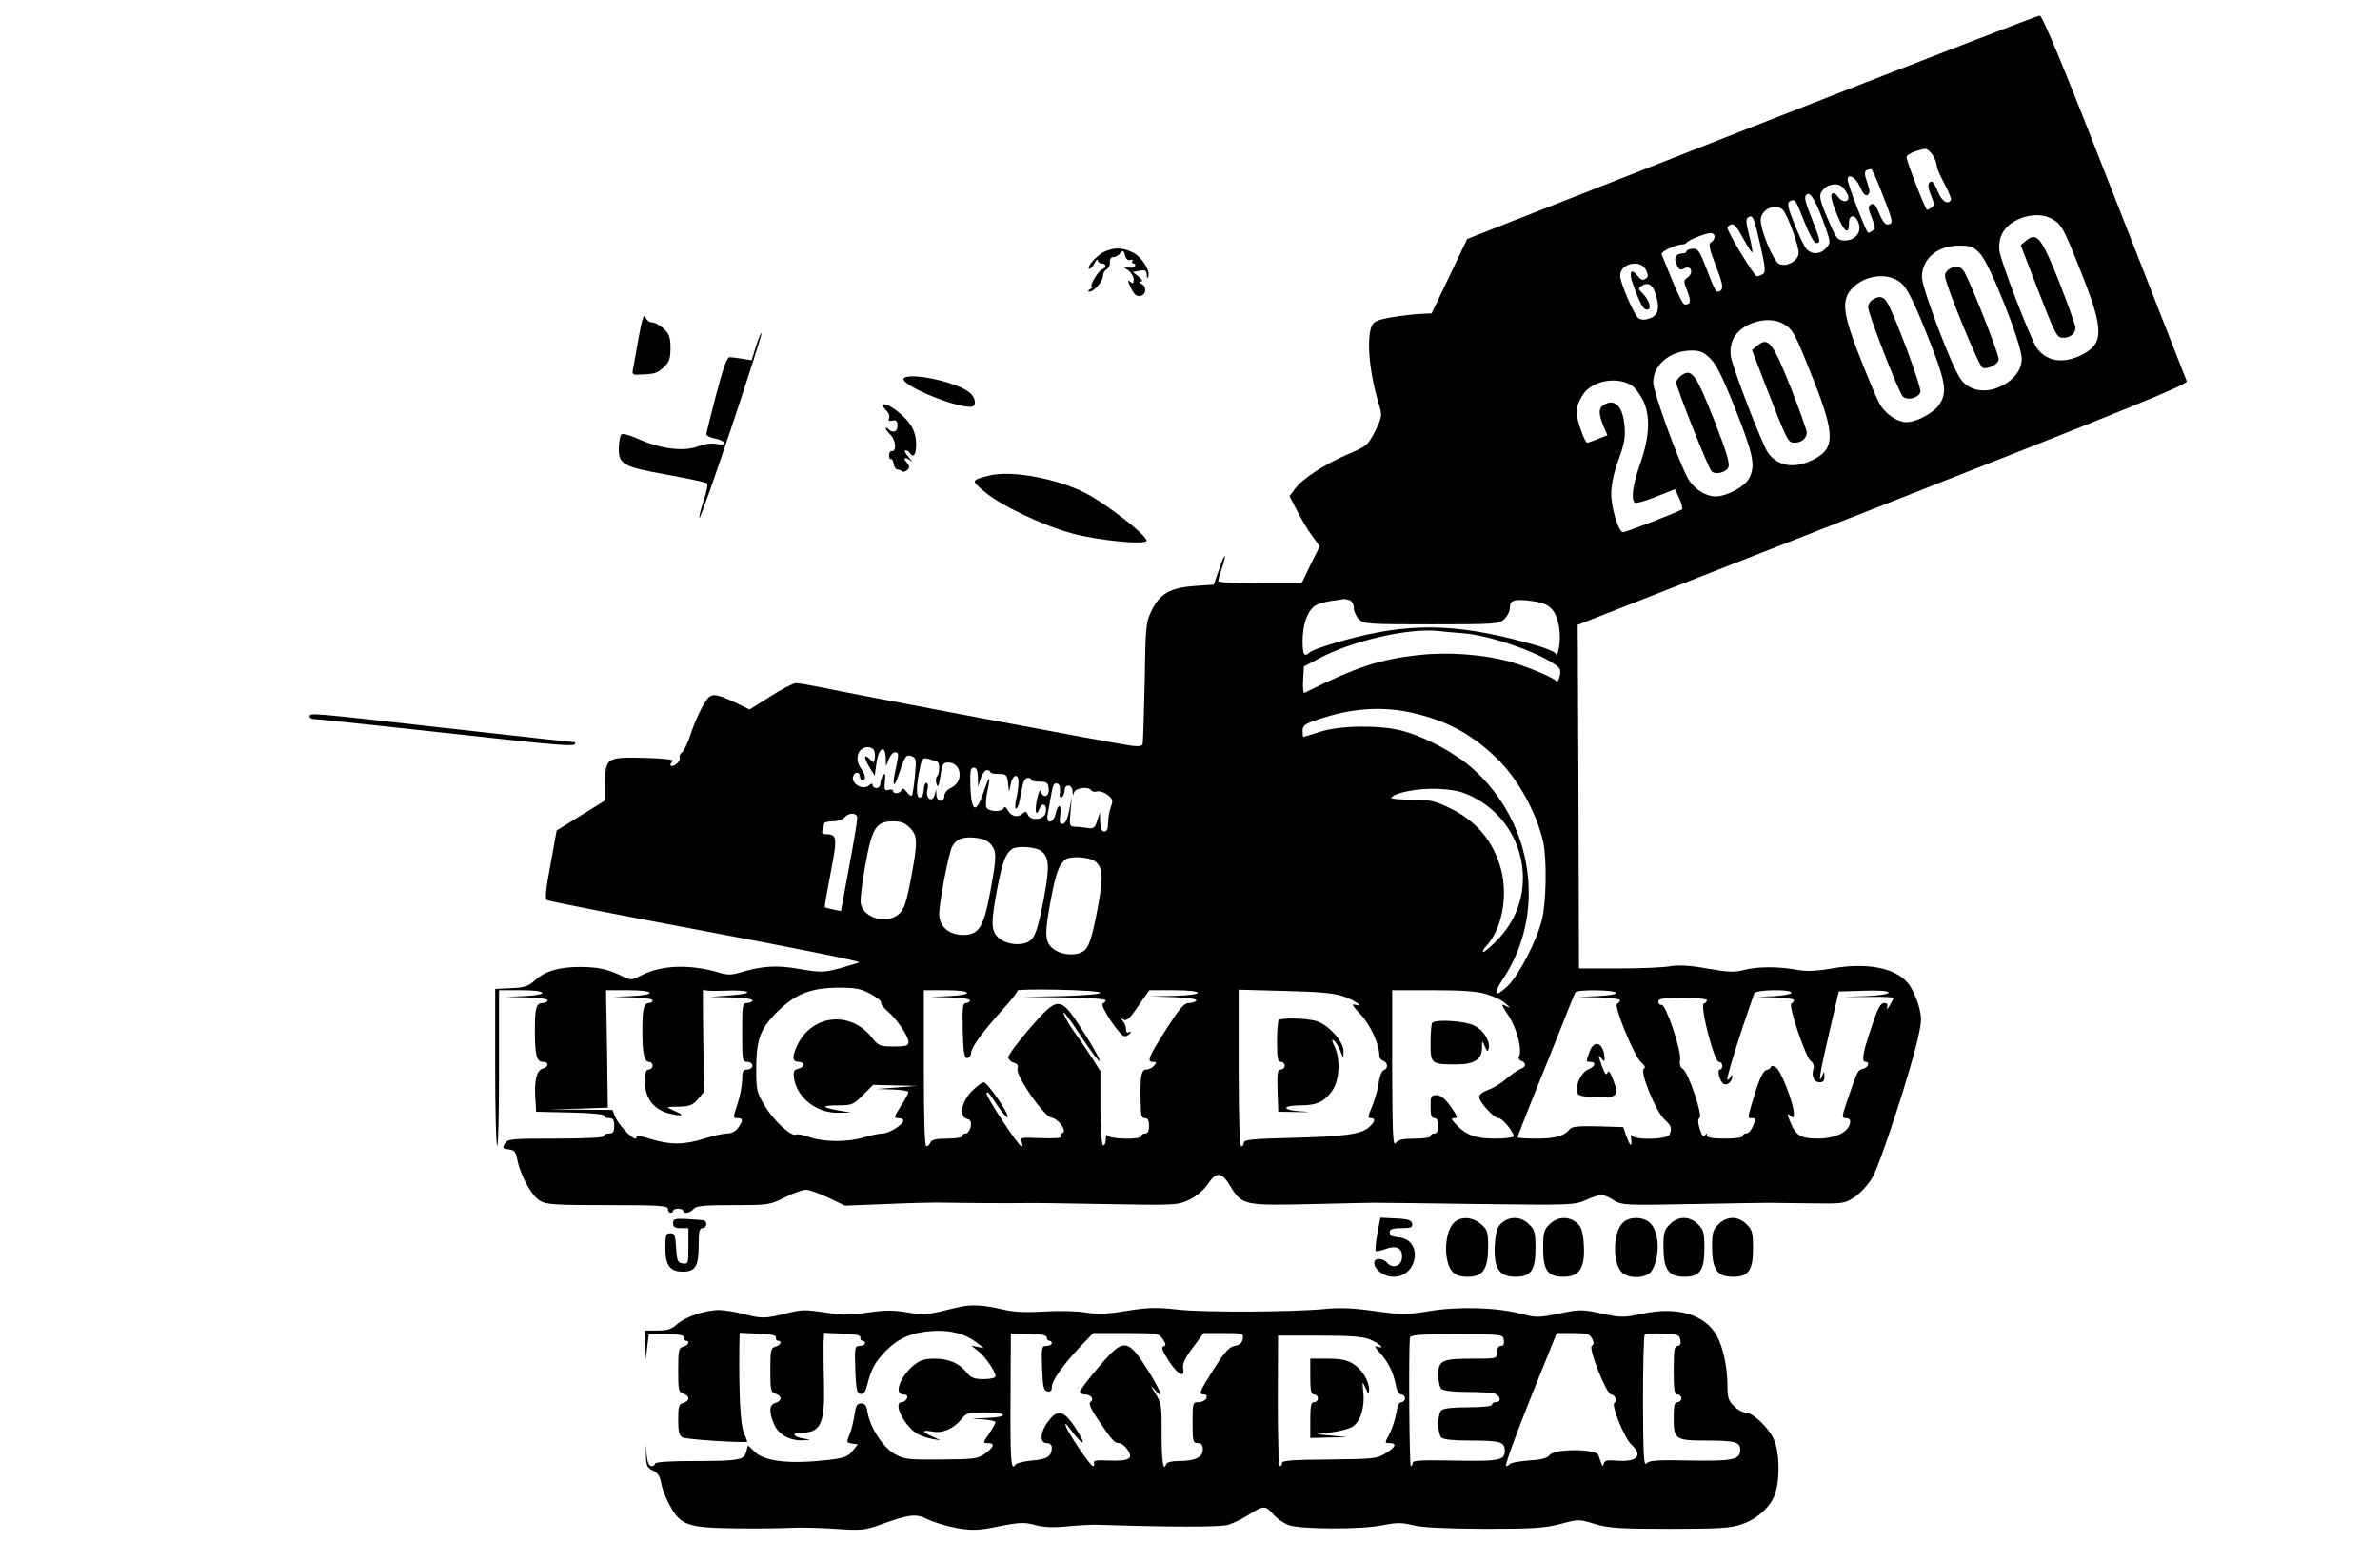 <?xml version="1.0" standalone="no"?>
<!DOCTYPE svg PUBLIC "-//W3C//DTD SVG 20010904//EN"
 "http://www.w3.org/TR/2001/REC-SVG-20010904/DTD/svg10.dtd">
<svg version="1.0" xmlns="http://www.w3.org/2000/svg"
 width="930pt" height="610pt" viewBox="0 0 930 610"
 preserveAspectRatio="xMidYMid meet">
<g transform="translate(0,610) scale(0.1,-0.1)"
fill="#000000" stroke="none">
<path d="M6844 5603 l-1111 -437 -69 -145 -70 -146 -49 -2 c-28 -2 -78 -8
-113 -14 -53 -10 -65 -16 -73 -36 -20 -53 -7 -188 31 -309 11 -38 10 -45 -16
-98 -28 -55 -32 -59 -104 -90 -92 -39 -183 -98 -210 -137 l-21 -28 30 -58 c16
-32 42 -76 59 -98 l29 -40 -36 -72 -35 -73 -163 0 c-90 0 -163 4 -163 9 0 5 7
28 15 51 8 24 13 45 11 47 -2 2 -13 -22 -23 -54 l-20 -58 -74 -5 c-96 -7 -136
-30 -168 -94 -23 -47 -25 -59 -28 -280 -3 -127 -6 -237 -8 -244 -3 -9 -17 -10
-47 -6 -77 11 -1075 199 -1216 229 -40 8 -82 15 -92 15 -10 0 -55 -23 -100
-52 l-81 -51 -47 23 c-75 36 -98 41 -115 22 -21 -24 -51 -88 -71 -149 -9 -28
-23 -57 -31 -63 -8 -6 -12 -17 -9 -23 2 -7 -5 -18 -16 -25 -20 -12 -28 -4 -11
14 6 5 -33 10 -107 12 -151 4 -157 0 -157 -96 l0 -70 -95 -59 -95 -59 -24
-133 c-18 -95 -22 -134 -14 -139 7 -4 286 -59 622 -122 336 -63 605 -117 598
-121 -6 -3 -42 -14 -78 -24 -61 -16 -73 -16 -155 -2 -91 16 -145 12 -233 -14
-33 -10 -49 -10 -82 0 -111 33 -223 30 -301 -10 -40 -20 -43 -21 -77 -4 -58
28 -92 35 -163 36 -83 0 -138 -16 -177 -52 -26 -23 -41 -29 -94 -31 l-62 -3 0
-303 c0 -167 3 -306 8 -309 4 -2 7 133 7 301 l0 306 85 0 c104 0 114 -18 13
-23 l-73 -3 83 -2 c47 -1 82 -6 82 -12 0 -5 -9 -10 -19 -10 -26 0 -31 -19 -31
-108 0 -96 7 -122 31 -122 25 0 24 -20 -1 -27 -23 -6 -33 -46 -28 -118 l3 -50
133 -3 c77 -1 132 -7 132 -12 0 -6 9 -10 20 -10 16 0 20 -7 20 -30 0 -23 -4
-30 -20 -30 -11 0 -20 -4 -20 -10 0 -6 -69 -10 -188 -10 -174 0 -188 -1 -199
-19 -11 -18 -9 -20 14 -23 23 -2 29 -10 35 -43 13 -61 56 -140 88 -158 24 -15
62 -17 264 -17 203 0 236 -2 236 -15 0 -8 5 -15 10 -15 6 0 10 4 10 8 0 4 9 8
20 8 11 0 20 -4 20 -8 0 -14 27 -9 40 7 10 12 40 15 155 15 138 0 144 1 201
30 32 16 70 30 83 30 13 0 52 -14 88 -31 l65 -31 156 6 c86 4 176 6 200 6 116
-2 302 -3 342 -2 25 1 170 -1 323 -4 272 -5 280 -4 324 17 26 12 57 38 72 60
34 51 55 49 88 -6 46 -76 55 -77 318 -71 127 3 248 6 270 5 22 0 201 -2 398
-5 343 -4 360 -4 404 16 57 25 68 25 109 -1 32 -19 43 -20 301 -15 147 3 284
5 303 5 19 0 94 -1 166 -2 127 -2 132 -1 172 25 22 15 53 49 68 75 30 49 152
424 179 548 15 68 15 78 1 129 -9 30 -27 68 -41 84 -50 60 -160 81 -297 57
-65 -11 -99 -12 -139 -5 -69 13 -150 13 -205 -1 -37 -10 -64 -8 -144 6 -68 12
-112 14 -142 9 -24 -5 -114 -9 -200 -9 l-158 0 -2 671 -3 672 1193 468 c962
378 1191 471 1187 484 -3 8 -131 333 -283 722 -196 502 -281 708 -292 707 -8
0 -515 -196 -1126 -436z m700 -99 c9 -8 19 -27 22 -42 6 -31 7 -31 38 -92 13
-25 22 -48 19 -52 -11 -20 -36 -4 -50 32 -9 22 -20 40 -24 40 -17 0 -18 -20
-3 -55 13 -31 13 -39 2 -46 -7 -5 -15 -9 -18 -9 -6 0 -81 191 -80 206 0 6 15
16 33 22 44 14 44 14 61 -4z m-191 -156 c45 -115 46 -121 26 -125 -11 -3 -22
10 -35 41 -14 35 -22 43 -33 37 -12 -8 -11 -16 3 -52 14 -34 15 -44 4 -50 -7
-5 -15 -9 -18 -9 -7 0 -81 191 -80 208 0 27 32 9 48 -28 12 -27 21 -37 30 -32
10 7 9 17 -2 50 -14 39 -12 48 15 51 4 1 23 -41 42 -91z m-157 24 c6 -4 16
-17 22 -29 17 -30 -15 -42 -36 -12 -9 13 -18 17 -24 11 -6 -6 1 -34 19 -78 29
-71 48 -85 48 -36 0 36 26 35 38 -1 12 -36 -14 -67 -55 -67 -25 0 -32 7 -52
53 -49 110 -52 124 -31 147 18 20 51 26 71 12z m-60 -169 c17 -50 17 -53 -1
-73 -22 -25 -57 -26 -77 -2 -8 9 -29 53 -46 96 -25 61 -29 82 -20 88 22 13 24
10 58 -77 19 -49 39 -85 46 -85 20 0 18 9 -18 100 -27 68 -29 83 -17 91 15 9
39 -34 75 -138z m-168 75 c20 -25 64 -147 60 -170 -4 -30 -50 -53 -77 -39 -22
12 -71 129 -71 171 0 43 62 69 88 38z m-88 -142 c18 -82 20 -100 9 -107 -8 -5
-19 -9 -24 -9 -10 0 -115 173 -115 190 0 4 7 10 15 13 10 4 24 -12 46 -54 18
-32 34 -58 36 -55 2 2 -3 32 -12 66 -13 51 -14 65 -3 71 17 11 22 0 48 -115z
m1139 108 c38 -22 44 -34 117 -218 87 -220 86 -273 -10 -317 -70 -32 -134 -19
-169 34 -25 39 -139 335 -144 376 -3 24 1 49 11 69 32 61 136 91 195 56z
m-1319 -69 c0 -7 -6 -18 -14 -22 -11 -6 -7 -24 19 -93 32 -80 32 -99 3 -100
-3 0 -21 38 -38 85 -29 75 -35 84 -56 83 -13 -1 -24 -6 -24 -10 0 -4 -6 -8
-12 -8 -30 -1 -39 -16 -27 -43 10 -22 15 -24 31 -16 26 14 37 -17 13 -35 -17
-12 -17 -16 -2 -53 16 -41 14 -53 -9 -53 -10 0 -31 46 -91 196 -4 11 55 38 82
39 6 0 12 3 15 6 8 11 73 37 93 38 9 1 17 -6 17 -14z m1037 -66 c38 -38 164
-356 163 -411 0 -48 -37 -91 -96 -114 -56 -21 -113 -8 -143 35 -35 49 -151
355 -151 398 0 72 60 123 146 123 44 0 56 -4 81 -31z m-1305 -65 c10 -21 9
-27 -3 -34 -10 -7 -19 -3 -31 13 -24 31 -34 13 -18 -31 28 -79 41 -102 56
-102 20 0 9 37 -18 64 -16 15 -17 20 -6 27 27 18 45 9 57 -29 18 -55 11 -85
-22 -96 -18 -7 -33 -7 -44 0 -16 10 -72 137 -72 166 -2 49 81 67 101 22z m998
-51 c23 -21 48 -71 97 -193 76 -190 83 -230 53 -278 -22 -35 -88 -71 -130 -72
-38 0 -87 35 -108 77 -11 21 -45 102 -76 181 -60 153 -69 209 -40 251 46 65
150 82 204 34z m-461 -159 c38 -22 44 -34 117 -218 87 -220 86 -273 -10 -317
-70 -32 -134 -19 -169 34 -25 39 -139 335 -144 376 -3 24 1 49 11 69 32 61
136 91 195 56z m-285 -136 c24 -24 51 -80 99 -202 69 -174 77 -217 52 -265
-17 -33 -87 -71 -131 -71 -42 0 -90 33 -112 77 -42 83 -132 334 -132 368 0 69
65 124 149 125 36 0 48 -6 75 -32z m-307 -105 c12 -8 31 -34 43 -57 30 -62 26
-142 -10 -246 -30 -84 -38 -144 -21 -155 5 -3 43 8 83 24 l73 29 17 -36 c9
-20 14 -40 10 -43 -9 -8 -218 -89 -230 -89 -17 0 -46 94 -46 150 0 36 10 82
28 132 23 62 28 89 24 133 -6 72 -34 105 -73 87 -29 -13 -31 -34 -10 -86 l16
-37 -35 -14 c-20 -8 -39 -15 -44 -15 -10 0 -42 92 -42 122 0 24 23 70 44 87
47 39 125 45 173 14z m-1103 -839 c9 -3 16 -17 16 -30 0 -13 9 -33 20 -44 19
-19 33 -20 283 -20 251 0 264 1 285 20 12 12 22 31 22 44 0 31 16 36 86 27 43
-6 63 -14 80 -34 25 -30 36 -96 25 -152 -5 -22 -9 -33 -10 -24 -1 11 -33 25
-118 48 -278 76 -461 78 -713 8 -77 -22 -123 -38 -134 -48 -20 -18 -26 -7 -26
46 0 61 17 112 45 135 9 8 38 17 64 21 25 3 49 7 53 8 3 0 13 -2 22 -5z m444
-129 c104 -8 295 -74 365 -127 14 -10 17 -21 11 -42 -3 -15 -9 -23 -13 -18 -8
13 -111 56 -181 76 -101 28 -242 39 -355 26 -152 -16 -246 -47 -448 -148 -4
-2 -7 20 -5 49 l3 54 60 32 c129 69 349 119 465 107 14 -2 58 -6 98 -9z m-208
-309 c137 -30 234 -80 334 -175 85 -80 159 -214 186 -331 15 -68 12 -238 -5
-305 -21 -84 -89 -215 -134 -259 -49 -47 -59 -34 -20 25 173 256 123 612 -116
825 -68 61 -191 127 -280 149 -87 22 -239 20 -317 -5 -34 -11 -64 -20 -65 -20
-2 0 -3 11 -3 24 0 21 9 27 63 45 127 43 243 51 357 27z m-2094 -150 c3 -8 4
-23 2 -32 -3 -17 -4 -17 -20 0 -24 23 -23 4 1 -35 l19 -31 7 51 c8 59 34 73
36 19 l1 -33 11 28 c6 15 17 27 24 27 16 0 16 -5 2 -70 -15 -69 -5 -74 16 -8
21 64 26 71 49 62 16 -6 17 -15 11 -78 -4 -39 -9 -73 -12 -76 -2 -3 -12 4 -20
15 -11 14 -17 16 -20 8 -5 -15 -33 -18 -33 -4 0 5 -8 7 -18 4 -16 -4 -18 1
-14 34 2 29 1 34 -7 23 -6 -8 -11 -23 -11 -32 0 -10 -7 -18 -15 -18 -8 0 -15
5 -15 11 0 8 -4 8 -15 -1 -26 -22 -77 13 -59 41 8 14 24 11 24 -6 0 -8 5 -15
10 -15 15 0 12 23 -5 46 -28 37 -13 84 27 84 10 0 21 -6 24 -14z m247 -43 c10
-6 9 -47 -2 -58 -5 -6 -5 -19 -1 -30 5 -15 9 -7 15 33 6 45 10 52 30 52 52 0
62 -74 13 -98 -17 -8 -28 -21 -28 -33 0 -27 -30 -24 -31 4 l-1 22 -6 -22 c-10
-33 -37 -13 -28 21 4 15 2 26 -4 26 -5 0 -10 -11 -10 -24 0 -14 -5 -28 -10
-31 -18 -11 -22 24 -10 90 12 63 13 65 39 59 14 -4 29 -9 34 -11z m158 -60 l1
-38 10 33 c6 17 17 32 24 32 8 0 14 -3 14 -8 0 -4 15 -7 33 -7 29 0 32 -3 36
-35 l4 -35 6 29 c8 40 31 46 31 9 0 -15 -4 -45 -9 -65 -5 -21 -5 -38 -1 -38 5
0 11 14 14 30 3 17 9 44 12 60 3 17 12 30 20 30 8 0 14 -3 14 -8 0 -4 15 -7
33 -7 28 0 32 -4 35 -27 4 -32 -24 -41 -31 -10 -2 9 -8 -3 -14 -28 -11 -49 -5
-77 9 -40 11 30 33 12 23 -19 -8 -26 -60 -30 -69 -4 -5 12 -9 14 -18 5 -19
-19 -46 -14 -59 10 -8 14 -14 18 -17 10 -5 -17 -61 -15 -68 3 -3 8 -1 36 4 62
15 67 8 65 -15 -4 -29 -85 -47 -78 -51 20 -2 64 0 77 13 77 11 0 15 -11 16
-37z m321 -57 c-3 -19 0 -26 7 -22 6 4 11 16 11 27 0 27 30 24 31 -3 1 -17 2
-19 6 -5 5 18 57 25 67 8 3 -5 14 -7 24 -4 10 2 28 -4 41 -14 19 -16 21 -22
12 -46 -6 -16 -11 -44 -11 -63 0 -24 -5 -34 -15 -34 -10 0 -15 11 -16 38 l-1
37 -11 -33 c-8 -27 -14 -32 -36 -28 -14 2 -37 5 -50 5 -22 1 -23 3 -18 59 l5
57 -10 -52 c-7 -36 -16 -53 -26 -53 -11 0 -13 8 -9 35 7 43 -9 47 -18 5 -9
-40 -39 -42 -31 -2 3 15 8 45 12 67 8 49 12 57 27 52 7 -2 10 -16 9 -31z
m1610 -19 c213 -104 266 -384 105 -554 -27 -29 -55 -53 -60 -53 -6 0 -1 10 11
23 60 64 85 192 58 297 -29 111 -97 193 -205 244 -57 27 -77 31 -148 31 -44 0
-79 3 -77 7 13 20 104 38 180 35 64 -3 93 -9 136 -30z m-2402 -84 c0 -10 -14
-96 -32 -191 l-32 -173 -31 7 c-16 3 -31 7 -32 8 -2 2 9 62 23 136 27 140 25
149 -20 150 -12 0 -16 5 -12 16 3 9 6 20 6 25 0 5 15 9 34 9 18 0 39 7 46 15
17 21 50 19 50 -2z m205 -38 c31 -30 32 -56 4 -202 -17 -89 -26 -116 -45 -134
-45 -42 -136 -20 -150 37 -4 13 4 82 17 152 27 148 42 172 109 172 30 0 47 -6
65 -25z m317 -65 c23 -28 23 -48 -3 -188 -26 -139 -45 -167 -109 -166 -55 2
-90 34 -90 83 0 45 37 236 50 261 16 31 42 41 90 36 30 -3 50 -11 62 -26z
m195 -25 c33 -23 35 -61 13 -180 -24 -128 -36 -162 -61 -175 -32 -18 -86 -11
-115 13 -33 28 -33 59 -5 206 19 95 30 124 56 143 18 13 90 9 112 -7z m210
-40 c33 -23 35 -61 13 -180 -24 -128 -36 -162 -61 -175 -32 -18 -86 -11 -115
13 -33 28 -33 59 -5 206 19 95 30 124 56 143 18 13 90 9 112 -7z m-1451 -507
c106 5 131 -11 29 -18 l-80 -6 83 -2 c47 -1 82 -6 82 -12 0 -5 -9 -10 -20 -10
-19 0 -20 -7 -20 -115 0 -108 1 -115 20 -115 11 0 20 -7 20 -15 0 -8 -9 -15
-20 -15 -17 0 -20 -7 -20 -42 -1 -24 -9 -67 -19 -95 -17 -51 -17 -53 1 -53 22
0 23 -9 2 -38 -9 -13 -26 -22 -42 -22 -15 0 -56 -9 -90 -20 -80 -25 -133 -25
-211 -1 -33 10 -58 15 -55 10 3 -5 1 -9 -3 -9 -15 0 -65 53 -78 83 l-12 29
-124 1 -124 1 115 3 115 4 -3 229 -4 230 86 0 c105 0 115 -18 14 -23 l-73 -3
78 -2 c43 -1 77 -6 77 -12 0 -5 -6 -10 -14 -10 -21 0 -26 -23 -26 -108 0 -90
7 -122 26 -122 8 0 14 -7 14 -15 0 -8 -7 -15 -15 -15 -11 0 -15 -12 -15 -49 0
-61 33 -105 88 -121 53 -14 73 -12 35 5 -18 8 -33 15 -33 17 0 2 21 3 46 3 38
1 51 6 71 29 l24 29 -3 203 c-2 113 -2 201 -1 197 2 -5 37 -7 79 -5z m575 -12
c24 -13 43 -28 42 -34 -2 -6 10 -21 25 -34 36 -30 82 -98 82 -120 0 -15 -9
-18 -57 -18 -55 0 -60 2 -87 36 -83 105 -233 89 -290 -30 -22 -46 -20 -66 4
-66 26 0 26 -20 -1 -27 -18 -5 -20 -11 -16 -39 13 -76 89 -135 174 -133 l48 1
-48 8 c-69 12 -70 20 -2 20 54 0 60 3 97 40 l40 40 87 -2 86 -2 -80 -6 -80 -6
63 -2 c34 -1 62 -6 62 -10 0 -4 -13 -29 -30 -55 -27 -43 -28 -47 -10 -47 11 0
20 -4 20 -9 0 -16 -56 -51 -82 -51 -12 0 -45 -7 -72 -15 -63 -19 -153 -19
-211 0 -25 9 -49 14 -54 11 -17 -11 -87 53 -121 110 -34 56 -35 62 -35 154 1
102 15 145 69 202 77 81 138 107 252 108 67 0 89 -4 125 -24z m899 4 c0 -5
-68 -11 -152 -13 l-153 -3 163 -2 c90 -1 162 -6 162 -11 0 -5 -5 -11 -11 -13
-14 -5 67 -128 85 -128 8 0 18 5 22 12 4 7 3 8 -4 4 -8 -4 -12 0 -12 11 0 11
-6 25 -12 32 -11 11 -10 13 0 7 15 -9 27 3 70 67 l33 47 94 0 c125 0 127 -19
3 -22 l-93 -2 93 -3 c56 -2 90 -8 87 -13 -4 -6 -17 -10 -30 -10 -18 0 -36 -21
-89 -104 -69 -109 -76 -126 -50 -126 14 0 14 -3 4 -15 -7 -8 -21 -15 -31 -15
-19 0 -24 -25 -22 -120 1 -63 3 -70 18 -70 10 0 15 -10 15 -30 0 -20 -5 -30
-15 -30 -8 0 -15 -4 -15 -10 0 -15 -127 -13 -133 3 -3 6 -6 -1 -6 -16 -1 -16
-5 -26 -11 -22 -6 4 -10 64 -10 147 l0 141 -32 51 c-18 28 -49 74 -69 101 -20
28 -39 61 -43 75 -4 14 25 -24 64 -84 39 -60 74 -106 77 -102 3 3 -25 54 -63
113 -92 143 -97 144 -211 13 -45 -52 -82 -102 -83 -111 0 -9 9 -19 21 -22 15
-4 19 -11 15 -24 -8 -26 103 -187 133 -191 26 -4 62 -53 43 -60 -7 -2 -9 -8
-6 -14 4 -6 -25 -8 -79 -6 -78 3 -84 2 -76 -14 6 -11 6 -18 0 -18 -11 0 -143
201 -136 208 6 6 4 9 44 -51 18 -27 35 -46 38 -43 9 9 -78 136 -93 136 -8 0
-29 -17 -49 -37 -40 -44 -48 -97 -16 -106 14 -3 17 -11 14 -31 -3 -14 -12 -26
-19 -26 -8 0 -14 -4 -14 -10 0 -6 -26 -10 -59 -10 -43 0 -60 -4 -65 -15 -3 -8
-10 -15 -16 -15 -7 0 -10 102 -10 305 l0 305 85 0 c104 0 114 -18 13 -23 l-73
-3 78 -2 c43 -1 77 -6 77 -12 0 -5 -7 -10 -15 -10 -13 0 -15 -16 -13 -107 2
-85 6 -108 17 -108 8 0 15 9 16 21 2 23 41 77 127 173 32 35 56 66 54 70 -2 3
70 5 160 3 92 -2 164 -7 164 -12z m952 -15 c46 -16 82 -44 41 -31 -13 4 -5 -9
23 -38 39 -41 74 -118 74 -163 0 -8 7 -16 15 -19 19 -8 20 -30 1 -37 -7 -3
-16 -26 -19 -52 -4 -26 -16 -67 -26 -91 -16 -36 -17 -44 -5 -44 20 0 18 -14
-6 -35 -30 -28 -97 -37 -302 -42 -154 -4 -188 -7 -188 -19 0 -8 -4 -14 -10
-14 -6 0 -10 109 -10 306 l0 306 183 -5 c137 -3 194 -9 229 -22z m555 10 c28
-8 62 -24 75 -36 22 -19 22 -20 1 -10 -19 10 -17 5 12 -39 32 -48 55 -136 40
-160 -3 -5 1 -13 9 -16 21 -8 20 -23 -1 -31 -10 -4 -36 -21 -57 -39 -21 -19
-54 -38 -72 -44 -20 -7 -34 -18 -34 -28 0 -19 58 -82 76 -82 16 0 64 -61 58
-72 -3 -4 -36 -8 -73 -8 -74 0 -113 14 -151 55 -20 21 -21 25 -6 25 14 0 11 8
-15 45 -22 31 -40 45 -56 45 -21 0 -23 -5 -23 -45 0 -33 4 -45 15 -45 10 0 15
-10 15 -30 0 -20 -5 -30 -15 -30 -8 0 -15 -4 -15 -10 0 -6 -27 -10 -61 -10
-47 0 -65 -4 -75 -17 -11 -15 -13 32 -14 290 l0 307 158 0 c112 0 173 -4 209
-15z m508 5 c3 -5 -26 -11 -72 -13 l-78 -3 83 -2 c45 -1 82 -6 82 -11 0 -5 -5
-11 -11 -13 -16 -5 68 -209 94 -230 15 -13 18 -20 10 -25 -16 -11 47 -167 81
-198 27 -25 30 -33 20 -59 -8 -20 -139 -23 -148 -3 -3 6 -4 -1 -2 -16 4 -34
-5 -26 -20 16 l-11 32 -99 3 c-71 2 -102 -1 -109 -10 -22 -28 -58 -38 -130
-38 -41 0 -75 2 -75 5 0 3 27 72 59 153 33 81 83 205 111 276 28 71 53 133 56
138 7 11 152 10 159 -2z m685 0 c0 -5 -30 -11 -67 -13 l-68 -3 73 -2 c39 -1
72 -6 72 -11 0 -5 -5 -11 -10 -13 -14 -4 55 -210 76 -225 10 -7 13 -19 10 -31
-9 -27 3 -52 25 -52 13 0 19 7 18 23 0 21 -1 21 -9 2 -17 -41 -9 12 28 170
l37 160 98 3 c60 2 97 -1 97 -7 0 -6 -38 -12 -87 -14 l-88 -3 98 0 c53 1 97
-1 97 -4 -1 -3 -8 -16 -16 -30 -8 -14 -13 -17 -10 -7 3 11 0 17 -9 17 -18 0
-27 -17 -59 -115 -28 -85 -32 -115 -16 -115 18 0 10 -22 -9 -27 -22 -5 -22 -7
-57 -107 -28 -82 -29 -86 -9 -86 8 0 15 -6 15 -12 -1 -40 -54 -68 -129 -68
-65 1 -83 11 -105 64 -14 33 -14 37 -1 26 12 -10 15 -9 15 6 0 39 -50 169 -70
182 -11 7 -20 8 -20 3 0 -5 -8 -11 -18 -13 -11 -3 -24 -29 -39 -74 -36 -117
-36 -114 -19 -114 19 0 19 -2 4 -35 -6 -14 -17 -25 -25 -25 -7 0 -13 -4 -13
-10 0 -6 -30 -10 -70 -10 -49 0 -70 4 -70 13 0 9 -2 9 -8 -1 -6 -8 -12 0 -20
25 -8 26 -8 39 -1 44 14 8 -44 179 -65 191 -10 6 -14 18 -11 36 6 35 -56 218
-72 215 -7 -2 -13 4 -13 12 0 12 17 15 95 15 52 0 95 -4 95 -9 0 -5 -5 -11
-12 -13 -17 -6 40 -228 58 -228 8 0 14 -7 14 -15 0 -8 -4 -15 -9 -15 -14 0 0
-51 16 -57 15 -6 33 13 32 32 0 6 -3 4 -6 -2 -2 -7 -9 -13 -13 -13 -7 0 46
171 105 338 5 14 145 17 145 2z"/>
<path d="M7919 5161 l-23 -19 53 -138 c86 -221 87 -224 114 -224 27 0 47 17
47 40 0 8 -28 87 -62 174 -70 176 -88 200 -129 167z"/>
<path d="M7618 5049 c-10 -5 -18 -17 -18 -27 0 -30 132 -353 147 -359 21 -8
63 14 63 33 0 24 -120 326 -138 347 -17 19 -29 21 -54 6z"/>
<path d="M7318 4929 c-10 -5 -18 -19 -18 -30 0 -25 118 -330 135 -348 17 -18
62 -7 69 17 6 17 -102 306 -130 350 -16 24 -30 27 -56 11z"/>
<path d="M6869 4751 l-23 -19 53 -138 c86 -221 87 -224 114 -224 27 0 47 17
47 40 0 8 -28 87 -62 174 -70 176 -88 200 -129 167z"/>
<path d="M6572 4634 c-12 -8 -22 -21 -22 -29 0 -19 125 -334 138 -347 14 -14
53 -6 65 14 8 13 -4 55 -54 184 -71 180 -88 205 -127 178z"/>
<path d="M4997 2113 c-4 -3 -7 -42 -7 -85 0 -63 3 -78 15 -78 8 0 15 -7 15
-15 0 -8 -7 -15 -15 -15 -13 0 -15 -14 -13 -82 l3 -83 70 -1 c61 -1 63 0 12 3
-71 5 -66 23 6 23 64 0 94 15 124 59 28 41 31 126 7 173 -9 18 -11 27 -4 23 7
-4 18 -21 26 -39 l13 -31 1 27 c0 38 -61 105 -108 118 -42 11 -135 13 -145 3z"/>
<path d="M5597 2103 c-4 -3 -7 -39 -7 -79 0 -82 2 -84 100 -84 70 0 100 19
101 63 0 32 0 32 11 7 9 -20 12 -22 15 -8 7 29 -20 72 -57 90 -35 18 -149 25
-163 11z"/>
<path d="M6211 1989 c-14 -40 -14 -39 4 -39 23 0 18 -19 -8 -29 -26 -10 -51
-59 -45 -88 3 -15 14 -18 68 -21 90 -3 98 4 75 64 -13 35 -20 43 -24 31 -4
-12 -11 -3 -23 31 -13 36 -14 42 -2 28 10 -14 14 -16 14 -5 -1 62 -40 81 -59
28z"/>
<path d="M4315 5116 c-30 -13 -75 -66 -57 -66 5 0 14 10 20 23 6 12 11 16 11
10 1 -7 8 -13 16 -13 19 0 20 -16 1 -23 -16 -7 -51 -67 -39 -67 5 0 1 -5 -7
-10 -9 -6 -10 -10 -3 -10 18 0 53 41 53 61 0 10 6 22 14 26 8 4 14 17 13 28
-1 12 4 20 13 20 8 0 21 7 27 15 11 13 14 12 19 -8 4 -15 12 -21 21 -18 8 3
11 1 8 -4 -3 -6 -1 -10 5 -10 6 0 8 -5 5 -10 -4 -6 -16 -8 -28 -5 -22 6 -22 5
1 -11 12 -9 22 -25 22 -36 0 -16 -3 -18 -14 -9 -10 9 -10 3 3 -24 11 -24 22
-34 35 -32 24 3 29 34 8 47 -12 6 -13 9 -3 10 8 0 4 7 -10 19 l-22 18 26 5
c22 4 27 1 28 -16 0 -14 3 -16 6 -7 9 23 -27 79 -62 95 -40 19 -70 20 -110 2z"/>
<path d="M2496 4783 c-9 -54 -20 -109 -22 -123 -5 -23 -2 -26 23 -24 63 2 71
5 97 29 21 20 26 33 26 75 0 42 -5 55 -26 75 -15 14 -35 25 -46 25 -10 0 -22
9 -26 21 -6 15 -13 -6 -26 -78z"/>
<path d="M2954 4747 l-17 -55 -36 6 c-20 3 -42 6 -50 6 -10 1 -25 -42 -52
-144 -21 -80 -38 -150 -39 -156 0 -7 16 -15 35 -18 19 -4 35 -12 35 -17 0 -7
-12 -8 -30 -4 -19 4 -46 0 -74 -10 -55 -21 -148 -9 -233 30 -33 15 -60 22 -65
17 -5 -5 -9 -28 -10 -52 -1 -65 15 -74 187 -105 83 -15 153 -30 158 -34 4 -4
-2 -34 -13 -66 -11 -33 -19 -64 -17 -69 2 -6 58 153 125 353 67 201 120 367
118 369 -3 2 -12 -21 -22 -51z"/>
<path d="M3533 4623 c-29 -20 185 -113 259 -113 24 0 23 32 -1 54 -44 40 -225
81 -258 59z"/>
<path d="M3450 4514 c0 -3 7 -12 15 -20 8 -8 12 -21 9 -29 -4 -9 0 -12 13 -9
13 4 19 -1 20 -15 2 -26 -14 -36 -32 -21 -22 19 -18 3 6 -21 20 -20 23 -66 3
-62 -5 1 -10 -7 -10 -17 0 -10 3 -17 7 -14 4 2 9 -6 11 -18 2 -13 8 -23 15
-23 6 0 14 -3 18 -7 4 -4 13 -1 20 5 11 10 10 15 -2 30 -18 19 -4 23 17 5 8
-7 4 -1 -9 15 -14 15 -19 27 -13 27 6 0 14 -4 17 -10 14 -22 25 -7 25 34 0 28
-8 55 -23 77 -29 44 -107 97 -107 73z"/>
<path d="M3864 4241 c-69 -18 -70 -18 -18 -62 65 -55 227 -132 344 -164 99
-27 290 -46 290 -28 0 20 -128 122 -220 176 -109 63 -306 102 -396 78z"/>
<path d="M1210 3300 c0 -5 6 -10 13 -10 16 0 426 -44 752 -80 168 -19 263 -26
269 -20 7 7 5 10 -5 10 -8 0 -234 25 -502 55 -530 60 -527 60 -527 45z"/>
<path d="M2630 1319 c0 -14 7 -19 30 -19 l30 0 0 -71 c0 -67 -1 -70 -22 -67
-20 3 -23 10 -26 61 -3 49 -6 57 -22 57 -18 0 -20 -7 -20 -58 0 -68 18 -92 68
-92 49 0 62 21 62 101 0 55 3 69 15 69 18 0 20 29 3 31 -7 1 -37 3 -65 5 -47
2 -53 0 -53 -17z"/>
<path d="M5382 1279 c-6 -35 -9 -65 -6 -68 2 -3 20 1 40 8 43 16 67 1 62 -38
-4 -31 -38 -40 -58 -16 -16 19 -50 20 -50 0 0 -27 38 -55 75 -55 98 0 116 147
20 154 -17 2 -31 6 -32 9 -8 21 2 27 43 27 38 0 45 3 42 18 -3 13 -15 18 -64
20 l-60 3 -12 -62z"/>
<path d="M5681 1321 c-38 -38 -41 -153 -5 -192 12 -13 30 -19 60 -19 59 0 79
30 79 118 0 57 -3 66 -28 88 -34 29 -80 31 -106 5z"/>
<path d="M5870 1322 c-18 -14 -24 -32 -28 -75 -8 -100 13 -137 79 -137 61 0
79 25 79 110 0 62 -3 74 -25 95 -29 30 -73 33 -105 7z"/>
<path d="M6055 1315 c-22 -21 -25 -33 -25 -95 0 -85 18 -110 79 -110 66 0 87
37 79 137 -4 43 -10 61 -28 75 -32 26 -76 23 -105 -7z"/>
<path d="M6341 1321 c-38 -38 -41 -153 -5 -192 26 -29 99 -26 118 4 34 54 31
153 -7 188 -27 25 -81 25 -106 0z"/>
<path d="M6525 1315 c-21 -20 -25 -34 -25 -85 0 -92 19 -120 83 -120 59 0 77
25 77 110 0 62 -3 74 -25 95 -15 16 -36 25 -55 25 -19 0 -40 -9 -55 -25z"/>
<path d="M6715 1315 c-21 -20 -25 -34 -25 -85 0 -92 19 -120 83 -120 59 0 77
25 77 110 0 62 -3 74 -25 95 -15 16 -36 25 -55 25 -19 0 -40 -9 -55 -25z"/>
<path d="M3755 993 c-11 -2 -48 -11 -82 -19 -51 -12 -74 -13 -129 -3 -52 9
-86 9 -154 -1 -72 -10 -103 -10 -170 1 -73 11 -89 11 -148 -4 -81 -21 -96 -21
-169 -2 -31 8 -73 15 -93 15 -54 0 -133 -27 -164 -55 -21 -20 -38 -25 -77 -25
l-49 0 2 -57 1 -58 6 50 6 50 70 0 c51 0 69 -3 68 -12 -2 -7 2 -13 7 -13 18 0
10 -18 -10 -23 -18 -5 -20 -14 -20 -92 0 -78 2 -87 20 -92 11 -3 20 -11 20
-18 0 -7 -9 -15 -20 -18 -17 -4 -20 -14 -20 -66 0 -47 4 -62 18 -69 14 -8 252
-23 252 -16 0 1 -6 17 -14 36 -13 31 -19 156 -17 336 l1 53 73 -3 c51 -2 71
-7 69 -15 -1 -7 2 -13 8 -13 18 0 10 -18 -10 -23 -18 -5 -20 -14 -20 -92 0
-78 2 -87 20 -92 11 -3 20 -11 20 -18 0 -7 -9 -15 -20 -18 -24 -6 -26 -34 -6
-82 17 -41 61 -66 113 -64 34 2 35 2 8 6 -43 6 -56 23 -18 23 80 0 96 34 93
189 -2 64 -2 135 -2 159 l2 43 73 -3 c51 -2 71 -7 69 -15 -1 -7 2 -13 8 -13 5
0 10 -4 10 -10 0 -5 -9 -10 -20 -10 -20 0 -21 -5 -18 -92 3 -78 6 -93 20 -96
13 -2 20 8 28 40 15 59 29 84 70 127 50 51 103 74 183 79 72 5 130 -11 177
-48 l25 -19 -25 5 -25 5 27 -21 c28 -22 68 -80 68 -99 0 -6 -18 -11 -46 -11
-37 0 -50 5 -66 25 -29 37 -70 55 -127 55 -39 0 -56 -6 -81 -26 -54 -46 -78
-114 -40 -114 13 0 18 -5 14 -15 -4 -8 -12 -15 -20 -15 -35 0 4 -85 56 -121
14 -9 41 -19 60 -22 l35 -6 -32 15 c-43 18 -42 27 1 19 39 -8 84 12 114 50 18
23 27 25 91 25 91 0 94 -19 4 -22 -64 -2 -65 -2 -15 -5 28 -2 52 -7 52 -11 0
-4 -11 -24 -25 -45 -25 -36 -25 -37 -5 -37 29 0 25 -15 -11 -41 -29 -21 -44
-22 -173 -23 -130 -1 -144 1 -181 22 -45 26 -95 103 -105 162 -4 26 -10 35
-25 35 -16 0 -21 -9 -26 -45 -4 -25 -12 -58 -18 -73 -14 -36 -15 -35 10 -39
l21 -3 -21 -26 c-16 -21 -32 -27 -88 -34 -151 -18 -253 -8 -293 30 l-27 26 -7
-24 c-8 -33 -27 -37 -203 -37 -95 0 -153 -4 -153 -10 0 -5 -7 -10 -14 -10 -10
0 -16 14 -19 43 l-4 42 1 -45 c1 -38 5 -47 27 -57 19 -9 28 -23 33 -50 3 -21
18 -60 34 -88 41 -76 71 -86 256 -88 83 -1 180 0 216 2 36 2 115 0 175 -4 104
-7 114 -6 185 20 107 38 130 40 178 16 23 -11 73 -26 111 -33 61 -10 83 -10
165 7 81 16 101 16 141 5 32 -9 70 -11 128 -5 45 4 98 7 117 6 273 -9 479 -10
510 0 19 6 56 24 81 40 57 36 64 36 95 0 14 -16 41 -35 61 -42 51 -16 284 -17
365 0 56 11 76 11 120 0 36 -9 125 -13 278 -14 191 0 236 3 297 19 71 19 73
19 135 0 54 -16 94 -19 293 -19 195 0 238 3 281 18 64 22 116 71 132 124 18
60 15 161 -7 208 -21 47 -83 105 -112 105 -11 0 -31 11 -44 25 -21 20 -25 34
-25 79 0 71 -17 152 -42 196 -45 82 -154 115 -288 86 -76 -16 -84 -16 -161 0
-77 17 -85 17 -168 0 -80 -16 -90 -16 -146 -1 -93 25 -244 30 -359 11 -91 -15
-107 -15 -215 0 -83 12 -138 14 -196 8 -127 -12 -471 -14 -575 -2 -78 9 -114
8 -196 -5 -77 -13 -115 -14 -160 -7 -32 6 -106 8 -164 4 -78 -4 -121 -2 -170
10 -63 15 -114 18 -155 9z m335 -120 c0 -7 5 -13 10 -13 6 0 10 -4 10 -10 0
-5 -9 -10 -20 -10 -20 0 -21 -5 -18 -87 3 -74 6 -88 21 -91 12 -2 17 3 17 17
0 25 44 87 112 159 l50 52 128 0 c124 0 128 -1 144 -24 13 -20 13 -25 2 -28
-10 -2 -4 -18 20 -55 36 -56 65 -71 57 -30 -3 17 8 41 38 80 l42 57 78 0 c76
0 79 -1 75 -22 -2 -16 -12 -25 -31 -28 -22 -4 -39 -23 -81 -89 -58 -91 -62
-101 -39 -101 9 0 12 -6 9 -15 -4 -8 -17 -15 -30 -15 -23 0 -24 -2 -24 -80 0
-73 2 -80 20 -80 15 0 20 -7 20 -25 0 -31 -31 -45 -95 -45 -26 0 -45 -5 -48
-12 -11 -33 -18 10 -18 118 1 110 -1 121 -25 159 -18 29 -19 34 -4 16 38 -44
30 -16 -16 60 -88 142 -101 144 -202 25 -40 -47 -72 -89 -72 -95 0 -6 9 -11
19 -11 24 0 38 -19 22 -29 -8 -5 1 -27 28 -67 55 -82 66 -94 84 -94 9 0 24
-12 33 -26 24 -35 6 -45 -74 -42 -47 2 -61 0 -57 -9 2 -7 1 -13 -4 -13 -10 0
-98 130 -106 156 -5 14 -1 12 12 -5 59 -80 75 -76 21 5 -42 62 -66 67 -101 20
-33 -42 -36 -86 -7 -86 12 0 20 -7 20 -17 0 -35 -18 -46 -77 -51 -32 -3 -61
-10 -65 -16 -18 -28 -21 14 -19 301 l1 211 70 -1 c50 -1 70 -5 70 -14z m1786
-10 c3 -15 -1 -23 -11 -23 -9 0 -15 -9 -15 -25 0 -25 0 -25 -96 -25 -119 0
-134 -7 -134 -63 0 -24 5 -48 12 -55 7 -7 45 -12 98 -12 47 0 95 -3 108 -6 25
-7 31 -34 7 -34 -8 0 -15 -4 -15 -10 0 -6 -38 -10 -93 -10 -59 0 -97 -4 -105
-12 -7 -7 -12 -30 -12 -53 0 -23 5 -46 12 -53 8 -8 47 -12 108 -12 125 0 140
-5 140 -41 0 -37 -22 -41 -213 -37 -113 2 -147 0 -147 -9 0 -7 -3 -13 -7 -13
-6 0 -9 431 -4 500 1 13 28 15 182 15 181 0 182 0 185 -22z m345 6 c8 -16 8
-23 -1 -29 -14 -9 57 -190 76 -190 15 0 26 -28 13 -32 -16 -5 38 -138 66 -164
48 -44 21 -70 -65 -62 -29 2 -40 0 -43 -12 -4 -16 -6 -13 -21 33 -8 25 -173
26 -191 0 -9 -12 -32 -18 -81 -21 -38 -3 -72 -9 -76 -15 -4 -6 -10 -8 -13 -5
-4 4 39 122 95 262 l103 256 63 0 c54 0 65 -3 75 -21z m345 -6 c3 -15 -1 -23
-11 -23 -12 0 -15 -17 -15 -95 0 -78 3 -95 15 -95 8 0 15 -7 15 -15 0 -8 -7
-15 -15 -15 -12 0 -15 -14 -15 -65 0 -80 7 -85 127 -85 113 0 133 -6 133 -36
0 -39 -28 -45 -197 -42 -131 3 -160 0 -170 -12 -10 -12 -12 38 -13 241 0 141
3 259 7 263 4 4 36 6 72 4 58 -3 64 -5 67 -25z m-1213 2 c37 -15 63 -40 30
-28 -13 4 -11 -1 8 -23 34 -37 54 -79 63 -126 4 -24 13 -38 21 -38 8 0 15 -7
15 -15 0 -8 -6 -15 -14 -15 -9 0 -16 -16 -20 -43 -4 -24 -16 -60 -26 -80 -20
-37 -20 -37 0 -37 30 0 24 -16 -16 -40 -33 -21 -48 -22 -220 -24 -140 -1 -184
-4 -184 -13 0 -7 -4 -13 -9 -13 -5 0 -8 113 -8 255 l1 255 162 0 c120 0 171
-4 197 -15z"/>
<path d="M5120 720 c0 -56 3 -70 15 -70 8 0 15 -7 15 -15 0 -8 -7 -15 -15 -15
-12 0 -15 -14 -15 -70 l0 -70 73 2 72 1 -60 6 -60 6 58 7 c32 4 69 14 82 22
31 20 49 77 42 135 -4 45 -4 45 9 16 12 -27 13 -28 14 -7 0 35 -28 81 -63 102
-23 15 -50 20 -99 20 l-68 0 0 -70z"/>
</g>
</svg>
